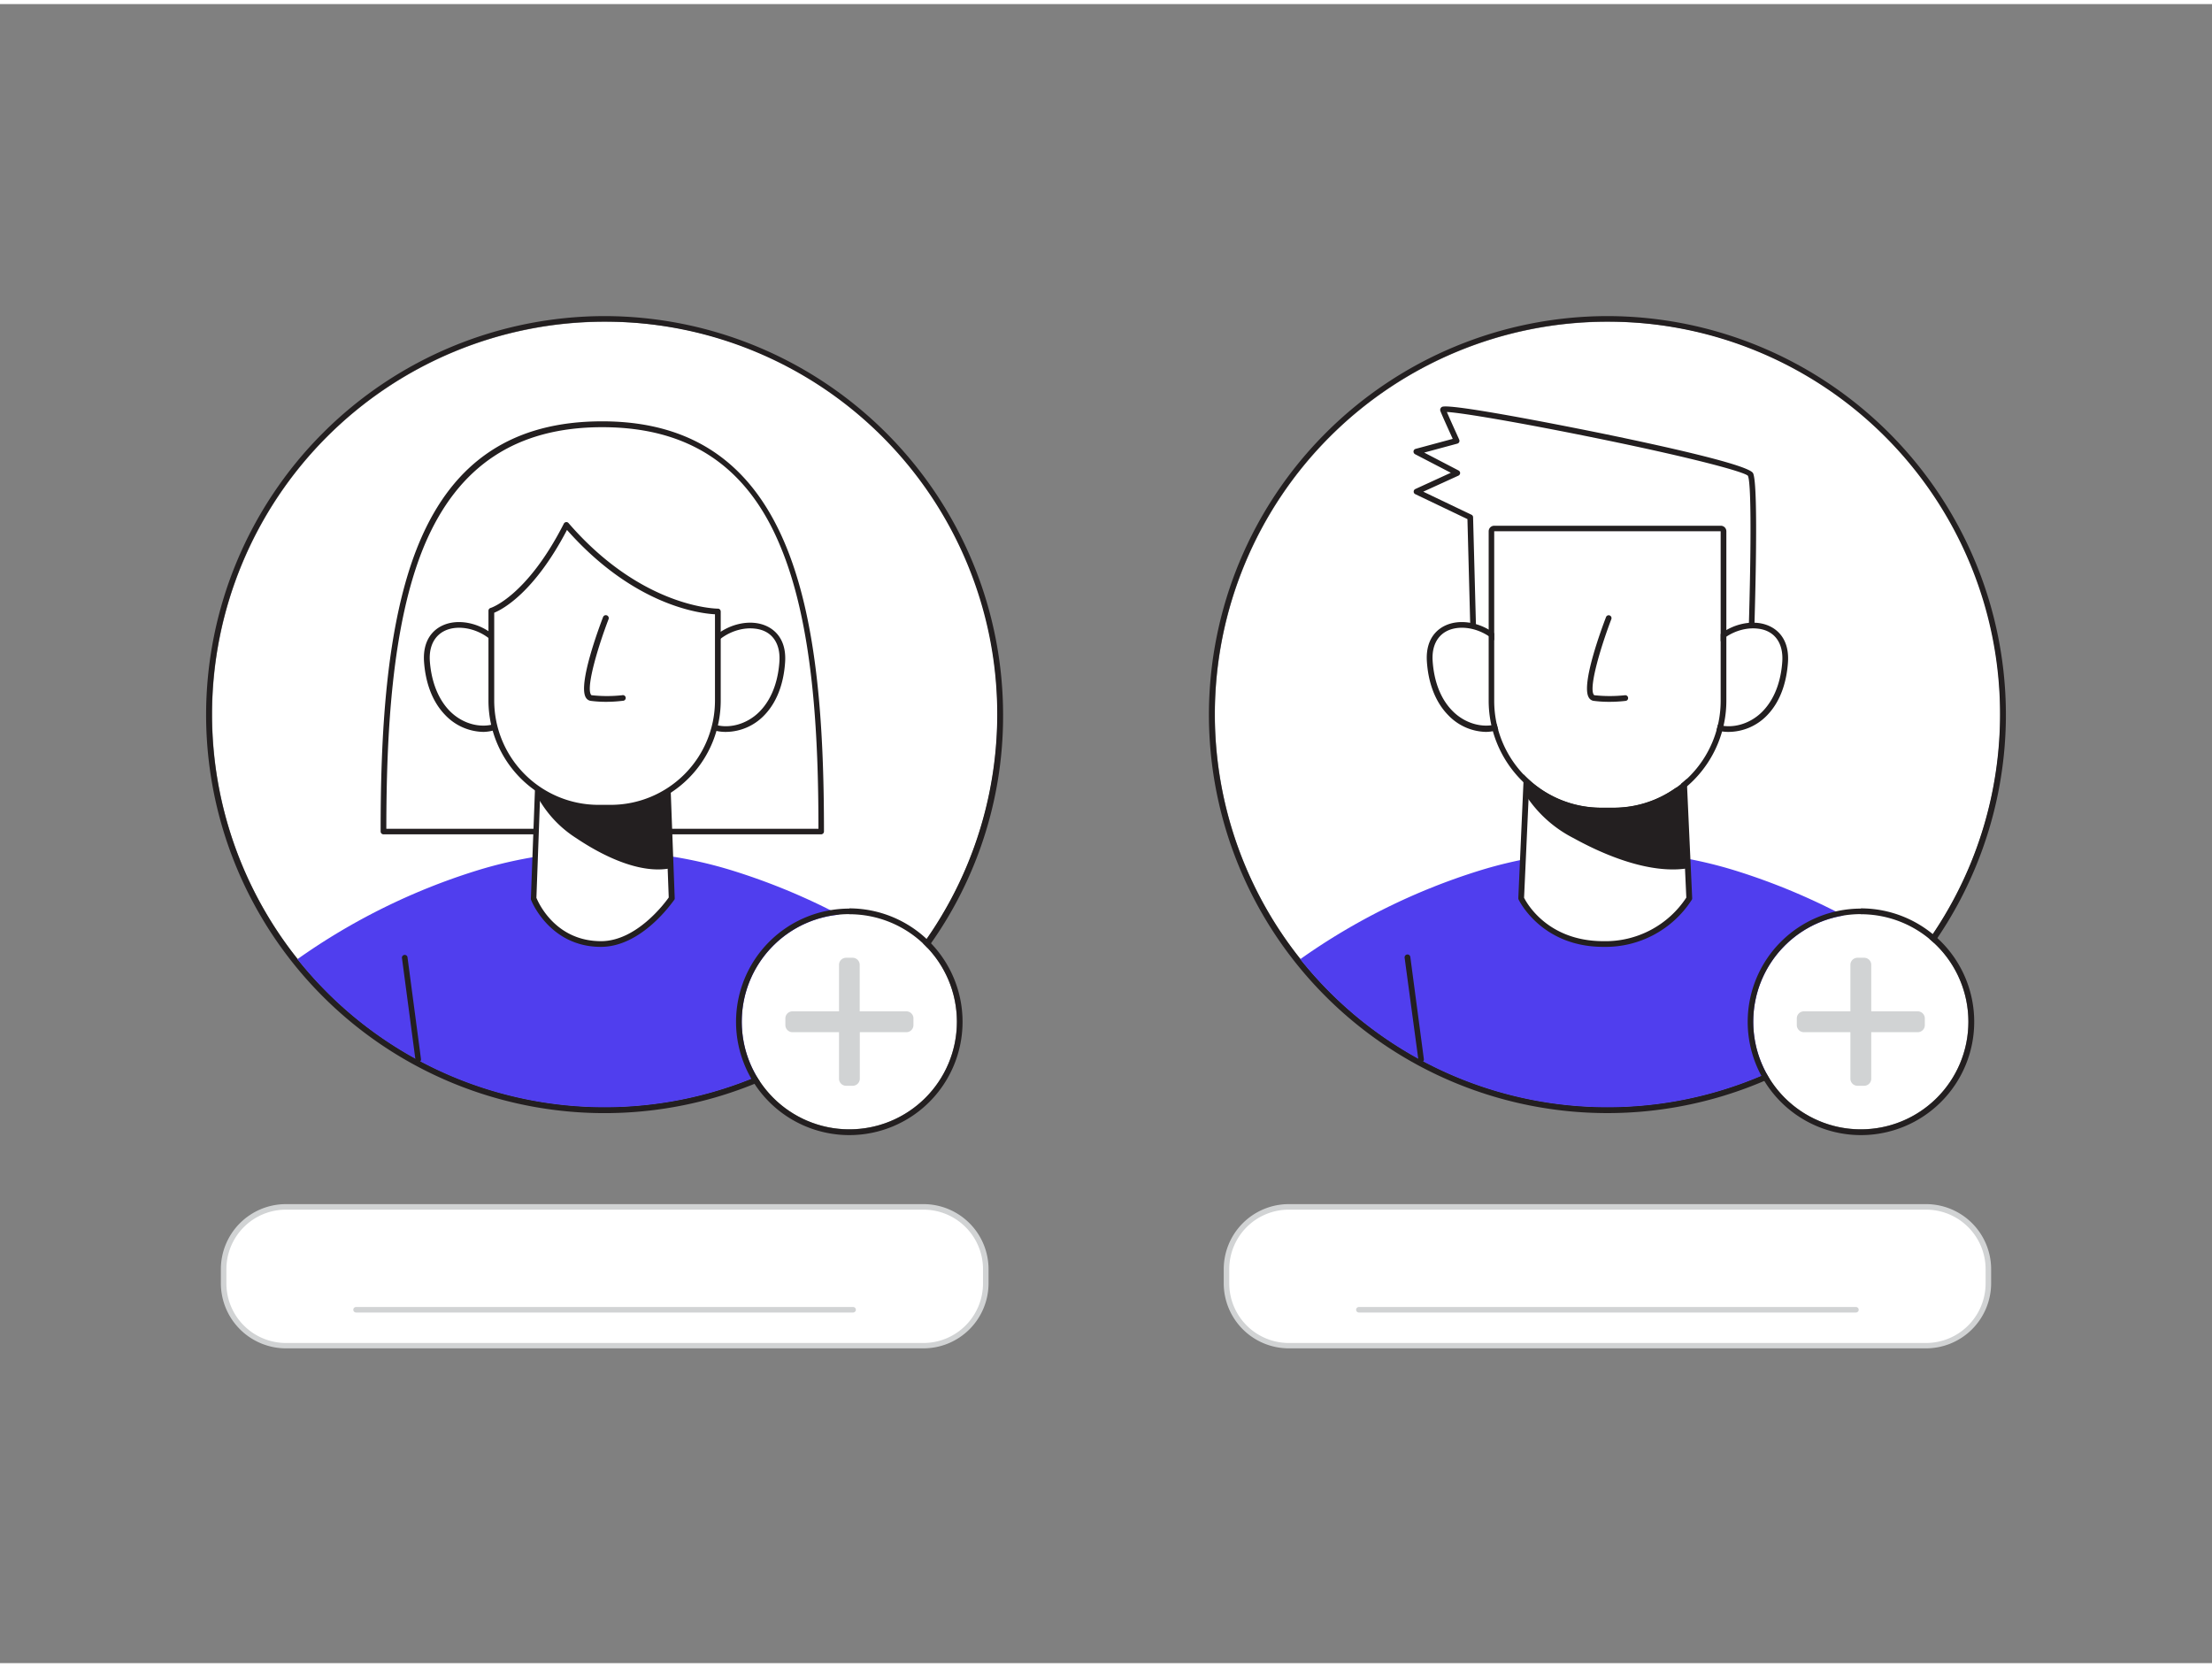 <svg xmlns="http://www.w3.org/2000/svg" viewBox="0 0 400 300" width="406" height="306" class="illustration styles_illustrationTablet__1DWOa"><rect x="0" y="0" width="400" height="300" fill="#808080" stroke="none"/><g id="_141_user_profile_flatline" data-name="#141_user_profile_flatline"><path d="M361.7,128.45a71,71,0,1,1-71-71A70.63,70.63,0,0,1,361.7,128.45Z" fill="#fff"></path><path d="M290.67,57.42a71,71,0,1,1-71,71,71,71,0,0,1,71-71m0-1a72.15,72.15,0,0,0-72.06,72.06,72.06,72.06,0,1,0,144.12,0,72.14,72.14,0,0,0-72.06-72.06Z" fill="#231f20"></path><path d="M316.55,118.34s1.12-31,0-33.28S260.38,72,260.94,73.37,263.43,79,263.43,79l-7.31,2,7.4,3.85-7.37,3.38,9.72,4.64.7,26.47Z" fill="#fff"></path><path d="M266.57,119.79a.53.53,0,0,1-.52-.51l-.69-26.15-9.43-4.51a.49.49,0,0,1-.29-.47.51.51,0,0,1,.3-.46l6.41-2.94-6.47-3.36a.54.54,0,0,1-.27-.52.51.51,0,0,1,.38-.44l6.71-1.81c-.54-1.19-1.8-3.94-2.24-5.05a.63.63,0,0,1,.31-.74c1.68-.76,28.12,4.65,28.39,4.7,12.3,2.52,27.12,5.84,27.85,7.3,1.15,2.3.17,30.34.05,33.53a.52.52,0,0,1-.5.5l-50,.92Zm-9.2-31.62,8.72,4.17a.5.5,0,0,1,.29.45l.69,25.95,49-.9c.44-12.43.81-31,0-32.55-.67-.69-9.5-3.14-27.26-6.77-14-2.86-24.65-4.65-27.17-4.76.73,1.71,2.22,4.95,2.23,5a.52.52,0,0,1-.33.72l-6,1.62,6.22,3.24a.53.53,0,0,1,.28.47.54.54,0,0,1-.31.46Zm59.18,30.17h0Z" fill="#231f20"></path><path d="M346.23,172.7a70.91,70.91,0,0,1-47.74,26.35,71.23,71.23,0,0,1-15.63,0,70.94,70.94,0,0,1-47.74-26.34,115.29,115.29,0,0,1,32.35-16,78.25,78.25,0,0,1,46.41,0A115.69,115.69,0,0,1,346.23,172.7Z" fill="#503eee"></path><path d="M308.13,119.52c1.35-8.44,15.37-10.52,14.67-.57a14.62,14.62,0,0,1-3.73,9.34c-2.4,2.44-6.27,3.6-9.4,2.2" fill="#fff"></path><path d="M312.59,131.61a7.6,7.6,0,0,1-3.13-.65.51.51,0,0,1-.26-.68.52.52,0,0,1,.68-.26c2.77,1.24,6.39.38,8.82-2.09,2.63-2.68,3.41-6.38,3.59-9,.24-3.44-1.44-5.7-4.49-6-3.75-.42-8.44,2.23-9.16,6.74a.52.52,0,0,1-.59.43.52.52,0,0,1-.43-.59c.82-5.08,6.08-8.09,10.3-7.6,2.83.32,5.73,2.37,5.4,7.14-.2,2.81-1,6.77-3.88,9.67A9.74,9.74,0,0,1,312.59,131.61Z" fill="#231f20"></path><path d="M273.21,119.52c-1.35-8.44-15.36-10.52-14.67-.57a14.68,14.68,0,0,0,3.74,9.34c2.4,2.44,6.27,3.6,9.4,2.2" fill="#fff"></path><path d="M268.75,131.61a9.71,9.71,0,0,1-6.84-3c-2.86-2.9-3.69-6.86-3.88-9.67-.34-4.77,2.57-6.82,5.4-7.14,4.21-.49,9.48,2.52,10.29,7.6a.51.51,0,1,1-1,.16c-.73-4.51-5.42-7.17-9.17-6.74-3.05.35-4.72,2.62-4.48,6,.18,2.64.95,6.34,3.59,9,2.42,2.47,6.05,3.33,8.81,2.09a.52.52,0,0,1,.69.26.52.52,0,0,1-.26.68A7.65,7.65,0,0,1,268.75,131.61Z" fill="#231f20"></path><path d="M275.08,161.7s3.79,8.26,14.86,8.26a17.84,17.84,0,0,0,15.54-8.26L304,129.26H276.56Z" fill="#fff"></path><path d="M289.94,170.48c-11.27,0-15.29-8.48-15.33-8.56a.69.69,0,0,1-.05-.24L276,129.24a.52.52,0,0,1,.52-.49H304a.52.52,0,0,1,.52.49L306,161.68a.63.63,0,0,1-.06.27A18.53,18.53,0,0,1,289.94,170.48ZM275.6,161.6c.5,1,4.31,7.85,14.34,7.85a17.48,17.48,0,0,0,15-7.88l-1.45-31.79H277.05Z" fill="#231f20"></path><path d="M276.56,143.15a22.55,22.55,0,0,0,8.29,7.27c5.44,3,13.57,6.39,20.17,5.38l-1.09-13.72a62,62,0,0,1-14.55.1c-4.26-.38-8.66-.79-12.56-2.43C276.15,139.45,275.72,141.82,276.56,143.15Z" fill="#231f20"></path><path d="M302.5,156.48c-6.64,0-13.88-3.41-17.89-5.63a22.46,22.46,0,0,1-8.47-7.44,3.88,3.88,0,0,1-.06-3.88.8.8,0,0,1,.94-.24c3.9,1.65,8.42,2,12.4,2.39a61.27,61.27,0,0,0,14.44-.09.5.5,0,0,1,.38.1.51.51,0,0,1,.19.35l1.08,13.72a.49.49,0,0,1-.42.53A17,17,0,0,1,302.5,156.48Zm-25.73-16.21a3.24,3.24,0,0,0,.21,2.61h0A21.61,21.61,0,0,0,285.1,150c4.32,2.4,12.51,6.22,19.38,5.39l-1-12.72a63.21,63.21,0,0,1-14.15,0C285.32,142.32,280.79,141.92,276.77,140.27Zm-.15-.06h0Z" fill="#231f20"></path><path d="M289.55,145.31h2.25A19.34,19.34,0,0,0,311.15,126V95.33H270.2V126A19.34,19.34,0,0,0,289.55,145.31Z" fill="#fff"></path><path d="M311.15,95.33V126a19.34,19.34,0,0,1-19.35,19.34h-2.25A19.34,19.34,0,0,1,270.2,126V95.33h40.95m0-1H270.2a1,1,0,0,0-1,1V126a20.41,20.41,0,0,0,20.38,20.38h2.25A20.41,20.41,0,0,0,312.18,126V95.33a1,1,0,0,0-1-1Z" fill="#231f20"></path><path d="M291,126.17a20.87,20.87,0,0,1-2.77-.17,1.19,1.19,0,0,1-.93-.62c-1.43-2.38,2.35-12.52,3.12-14.53a.51.51,0,0,1,.66-.3.52.52,0,0,1,.3.67c-1.71,4.47-4.1,12.12-3.2,13.63.07.11.12.12.17.13a25.67,25.67,0,0,0,5.49,0,.51.51,0,0,1,.57.45.5.5,0,0,1-.44.57A25,25,0,0,1,291,126.17Z" fill="#231f20"></path><path d="M324.37,191.36h-.07a.52.52,0,0,1-.45-.58l2.46-18.48a.51.51,0,0,1,1,.14l-2.45,18.47A.52.52,0,0,1,324.37,191.36Z" fill="#231f20"></path><path d="M257,191.36a.51.51,0,0,1-.51-.45L254,172.44a.52.52,0,0,1,.45-.58.52.52,0,0,1,.58.44l2.45,18.48a.52.52,0,0,1-.44.58Z" fill="#231f20"></path><circle cx="336.49" cy="184.02" r="19.45" fill="#fff"></circle><path d="M336.49,164.58A19.45,19.45,0,1,1,317.05,184a19.44,19.44,0,0,1,19.44-19.44m0-1A20.48,20.48,0,1,0,357,184a20.5,20.5,0,0,0-20.48-20.48Z" fill="#231f20"></path><path d="M346.79,182.14h-8.41v-8.41a1.28,1.28,0,0,0-1.28-1.28h-1.21a1.28,1.28,0,0,0-1.28,1.28v8.41H326.2a1.28,1.28,0,0,0-1.28,1.28v1.2a1.28,1.28,0,0,0,1.28,1.29h8.41v8.41a1.28,1.28,0,0,0,1.28,1.28h1.21a1.28,1.28,0,0,0,1.28-1.28v-8.41h8.41a1.28,1.28,0,0,0,1.28-1.29v-1.2A1.28,1.28,0,0,0,346.79,182.14Z" fill="#d1d3d4"></path><path d="M180.36,128.45a71,71,0,1,1-71-71A70.64,70.64,0,0,1,180.36,128.45Z" fill="#fff"></path><path d="M109.33,57.42a71,71,0,1,1-71,71,71,71,0,0,1,71-71m0-1a72.14,72.14,0,0,0-72.06,72.06,72.05,72.05,0,0,0,128.42,44.89,71.21,71.21,0,0,0,15.7-44.89,72.15,72.15,0,0,0-72.06-72.06Z" fill="#231f20"></path><path d="M69.34,149.61c0-40.67,5.51-73.64,39.6-73.64s39.59,33,39.59,73.64Z" fill="#fff"></path><path d="M148.53,150.13H69.34a.51.51,0,0,1-.51-.52c0-16.57.8-37.49,7-52.27s17.05-21.89,33.06-21.89c35.25,0,40.11,35.64,40.11,74.16A.52.52,0,0,1,148.53,150.13Zm-78.67-1H148c0-16.39-.85-36.9-7-51.36-6-14.31-16.55-21.26-32.1-21.26s-26.06,7-32.11,21.26C70.72,112.2,69.88,132.71,69.86,149.1Z" fill="#231f20"></path><path d="M164.88,172.7a70.91,70.91,0,0,1-47.74,26.35,71.14,71.14,0,0,1-15.62,0,70.9,70.9,0,0,1-47.74-26.34,115.29,115.29,0,0,1,32.35-16,78.21,78.21,0,0,1,46.4,0A115.42,115.42,0,0,1,164.88,172.7Z" fill="#503eee"></path><path d="M126.79,119.52c1.35-8.44,15.36-10.52,14.67-.57a14.68,14.68,0,0,1-3.74,9.34c-2.4,2.44-6.27,3.6-9.39,2.2" fill="#fff"></path><path d="M131.25,131.61a7.65,7.65,0,0,1-3.14-.65.52.52,0,0,1-.26-.68.53.53,0,0,1,.69-.26c2.76,1.24,6.39.38,8.82-2.09,2.63-2.68,3.4-6.38,3.58-9,.24-3.44-1.43-5.7-4.48-6-3.76-.42-8.44,2.23-9.16,6.74a.52.52,0,0,1-.59.43.51.51,0,0,1-.43-.59c.81-5.08,6.07-8.09,10.29-7.6,2.83.32,5.74,2.37,5.4,7.14-.19,2.81-1,6.77-3.88,9.67A9.71,9.71,0,0,1,131.25,131.61Z" fill="#231f20"></path><path d="M91.87,119.52C90.52,111.08,76.5,109,77.2,119a14.67,14.67,0,0,0,3.73,9.34c2.4,2.44,6.28,3.6,9.4,2.2" fill="#fff"></path><path d="M87.41,131.61a9.74,9.74,0,0,1-6.85-3c-2.85-2.9-3.68-6.86-3.88-9.66-.33-4.78,2.57-6.83,5.4-7.15,4.22-.49,9.48,2.52,10.3,7.6a.52.52,0,1,1-1,.16c-.72-4.51-5.4-7.16-9.16-6.74-3,.35-4.73,2.61-4.49,6,.19,2.64,1,6.34,3.59,9,2.43,2.47,6,3.33,8.82,2.09a.51.51,0,0,1,.42.94A7.57,7.57,0,0,1,87.41,131.61Z" fill="#231f20"></path><path d="M96.45,161.7s3.11,8.26,12.2,8.26c7.26,0,12.78-8.26,12.78-8.26l-1.22-32.44H97.66Z" fill="#fff"></path><path d="M108.65,170.48C99.32,170.48,96,162,96,161.89a.76.76,0,0,1,0-.21l1.22-32.44a.52.52,0,0,1,.51-.49h22.55a.52.52,0,0,1,.52.49l1.21,32.44a.44.44,0,0,1-.09.31C121.62,162.34,116.1,170.48,108.65,170.48ZM97,161.61c.38.94,3.48,7.84,11.68,7.84,6.4,0,11.51-6.85,12.25-7.9l-1.19-31.77H98.16Z" fill="#231f20"></path><path d="M97.66,143.15a20.3,20.3,0,0,0,6.82,7.27c4.46,3,11.14,6.39,16.56,5.38l-.89-13.72a41.93,41.93,0,0,1-12,.1c-3.5-.38-7.11-.79-10.31-2.43C97.32,139.45,97,141.82,97.66,143.15Z" fill="#231f20"></path><path d="M119,156.48c-5.5,0-11.48-3.43-14.78-5.65a20.5,20.5,0,0,1-7-7.45c-.66-1.28-.52-3.37.06-3.94a.69.69,0,0,1,.83-.13c3.18,1.63,6.88,2,10.14,2.37a41.14,41.14,0,0,0,11.82-.09.5.5,0,0,1,.39.1.52.52,0,0,1,.19.36l.89,13.72a.5.5,0,0,1-.41.52A11.78,11.78,0,0,1,119,156.48ZM97.9,140.32a4,4,0,0,0,.2,2.6h0a19.32,19.32,0,0,0,6.66,7.08c3.52,2.38,10.17,6.16,15.76,5.38l-.83-12.72a43,43,0,0,1-11.55,0C104.88,142.32,101.19,141.93,97.9,140.32Zm-.25-.13h0Z" fill="#231f20"></path><path d="M129.8,109.84V126a19.33,19.33,0,0,1-19.34,19.34H108.2A19.34,19.34,0,0,1,88.85,126V109.7s6.67-2,13.57-15.52C116.08,110,129.8,109.84,129.8,109.84Z" fill="#fff"></path><path d="M110.46,145.83H108.2A19.89,19.89,0,0,1,88.33,126V109.7a.53.53,0,0,1,.37-.5c.07,0,6.57-2.12,13.26-15.25a.53.53,0,0,1,.4-.28.51.51,0,0,1,.45.18c13.25,15.32,26.72,15.47,27,15.47h0a.51.51,0,0,1,.37.15.56.56,0,0,1,.15.37V126A19.88,19.88,0,0,1,110.46,145.83ZM89.37,110.06V126A18.86,18.86,0,0,0,108.2,144.8h2.26A18.86,18.86,0,0,0,129.29,126V110.34c-2.65-.14-14.6-1.52-26.76-15.25C96.57,106.48,90.86,109.45,89.37,110.06Z" fill="#231f20"></path><path d="M109.64,126.17a21.12,21.12,0,0,1-2.78-.17,1.22,1.22,0,0,1-.93-.62c-1.42-2.38,2.35-12.52,3.12-14.53a.52.52,0,1,1,1,.37c-1.72,4.47-4.1,12.12-3.2,13.63a.21.21,0,0,0,.17.13,25.53,25.53,0,0,0,5.48,0,.51.51,0,1,1,.13,1A24.72,24.72,0,0,1,109.64,126.17Z" fill="#231f20"></path><path d="M143,191.36H143a.52.52,0,0,1-.44-.58L145,172.3a.52.52,0,0,1,.58-.44.52.52,0,0,1,.45.58l-2.46,18.47A.51.51,0,0,1,143,191.36Z" fill="#231f20"></path><path d="M75.64,191.36a.52.52,0,0,1-.51-.45l-2.45-18.47a.51.51,0,0,1,1-.14l2.45,18.48a.52.52,0,0,1-.44.58Z" fill="#231f20"></path><circle cx="153.58" cy="184.02" r="19.45" fill="#fff"></circle><path d="M153.58,164.58A19.45,19.45,0,1,1,134.14,184a19.44,19.44,0,0,1,19.44-19.44m0-1A20.48,20.48,0,1,0,174.06,184a20.51,20.51,0,0,0-20.48-20.48Z" fill="#231f20"></path><path d="M163.88,182.14h-8.42v-8.41a1.28,1.28,0,0,0-1.28-1.28H153a1.28,1.28,0,0,0-1.28,1.28v8.41h-8.41a1.28,1.28,0,0,0-1.29,1.28v1.2a1.29,1.29,0,0,0,1.29,1.29h8.41v8.41A1.28,1.28,0,0,0,153,195.6h1.2a1.28,1.28,0,0,0,1.28-1.28v-8.41h8.42a1.28,1.28,0,0,0,1.28-1.29v-1.2A1.28,1.28,0,0,0,163.88,182.14Z" fill="#d1d3d4"></path><rect x="40.44" y="217.47" width="137.77" height="25.11" rx="11.26" fill="#fff"></rect><path d="M167,243.08H51.71a11.78,11.78,0,0,1-11.77-11.77v-2.58A11.77,11.77,0,0,1,51.71,217H167a11.77,11.77,0,0,1,11.76,11.76v2.58A11.77,11.77,0,0,1,167,243.08ZM51.71,218a10.77,10.77,0,0,0-10.77,10.76v2.58a10.78,10.78,0,0,0,10.77,10.77H167a10.78,10.78,0,0,0,10.76-10.77v-2.58A10.77,10.77,0,0,0,167,218Z" fill="#d1d3d4"></path><path d="M154.27,236.6H64.39a.5.5,0,0,1-.5-.5.5.5,0,0,1,.5-.5h89.88a.51.51,0,0,1,.5.5A.5.5,0,0,1,154.27,236.6Z" fill="#d1d3d4"></path><rect x="221.79" y="217.47" width="137.77" height="25.11" rx="11.26" fill="#fff"></rect><path d="M348.29,243.08H233.05a11.77,11.77,0,0,1-11.76-11.77v-2.58A11.77,11.77,0,0,1,233.05,217H348.29a11.77,11.77,0,0,1,11.77,11.76v2.58A11.78,11.78,0,0,1,348.29,243.08ZM233.05,218a10.77,10.77,0,0,0-10.76,10.76v2.58a10.78,10.78,0,0,0,10.76,10.77H348.29a10.78,10.78,0,0,0,10.77-10.77v-2.58A10.77,10.77,0,0,0,348.29,218Z" fill="#d1d3d4"></path><path d="M335.61,236.6H245.73a.5.5,0,0,1-.5-.5.51.51,0,0,1,.5-.5h89.88a.5.5,0,0,1,.5.5A.5.5,0,0,1,335.61,236.6Z" fill="#d1d3d4"></path></g></svg>